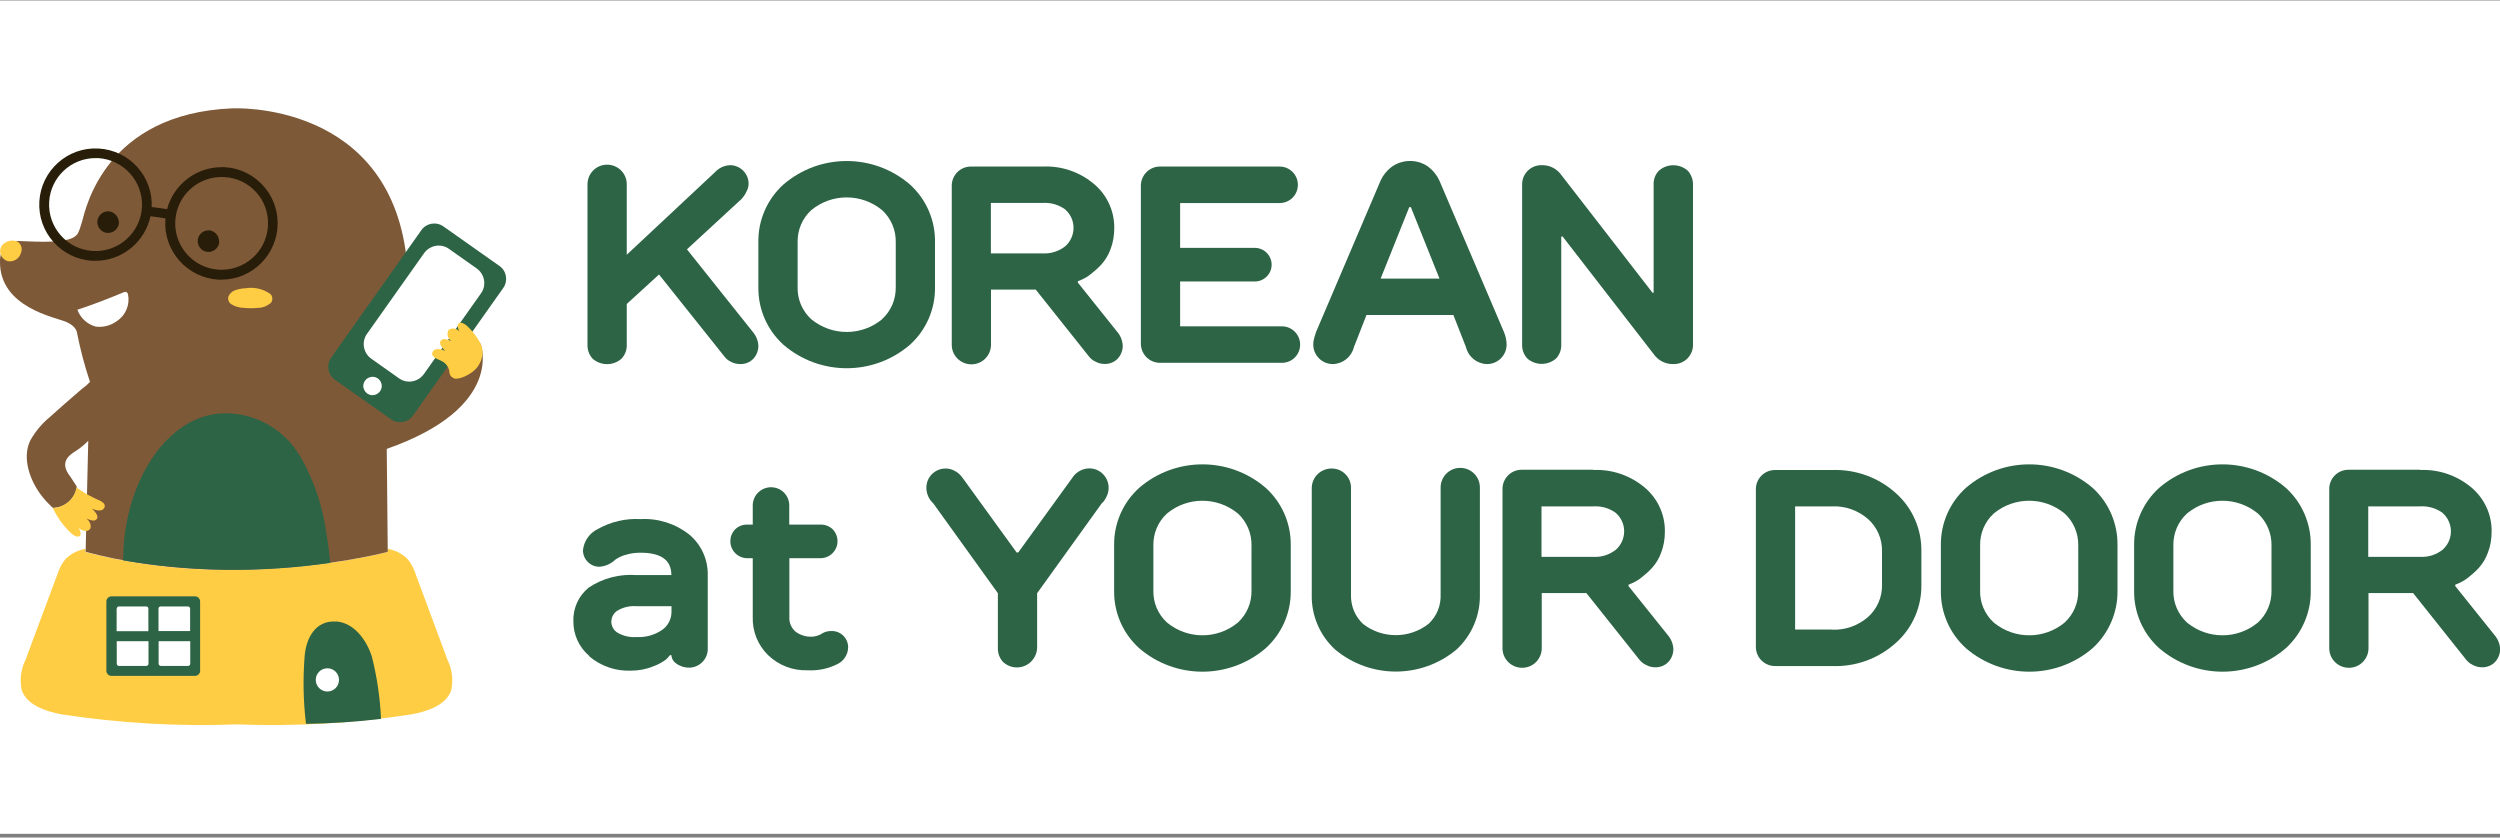 <?xml version="1.0" encoding="UTF-8"?>
<svg xmlns="http://www.w3.org/2000/svg" width="600" height="201" viewBox="0 0 600 201" fill="none">
  <rect x="0" y="0" width="600" height="201" fill="#808080" stroke="none"/>
  <rect width="600" height="200" transform="translate(0 0.117)" fill="white"></rect>
  <g clip-path="url(#clip0_764_284869)">
    <path d="M164.85 59.822L180.66 79.641C181.47 80.571 181.95 81.77 182.01 82.999C182.01 84.139 181.59 85.248 180.81 86.088C180 86.957 178.83 87.407 177.66 87.377C176.97 87.377 176.28 87.227 175.68 86.957C175.2 86.747 174.75 86.477 174.36 86.118L173.97 85.698L158.16 65.879L150.42 72.955V82.699C150.48 83.959 150.03 85.158 149.16 86.088C147.18 87.827 144.21 87.827 142.23 86.088C141.39 85.158 140.94 83.959 141 82.699V44.35C140.94 41.742 142.98 39.583 145.59 39.523C148.2 39.463 150.36 41.502 150.42 44.11C150.42 44.2 150.42 44.26 150.42 44.35V61.141L171.6 41.322C172.56 40.272 173.88 39.673 175.29 39.643C177.69 39.703 179.61 41.622 179.67 44.02C179.67 44.65 179.52 45.28 179.22 45.849C179.01 46.359 178.71 46.839 178.38 47.259L177.99 47.738L164.85 59.852V59.822Z" fill="#2C6445"></path>
    <path d="M224.4 68.877C224.49 74.154 222.3 79.192 218.4 82.73C209.67 90.256 196.74 90.256 188.01 82.73C184.11 79.192 181.92 74.154 182.01 68.877V58.143C181.92 52.866 184.11 47.828 188.01 44.29C196.74 36.764 209.67 36.764 218.4 44.29C222.3 47.828 224.49 52.866 224.4 58.143V68.877ZM211.71 76.583C213.87 74.604 215.04 71.816 214.98 68.877V58.143C215.04 55.234 213.87 52.416 211.71 50.437C206.76 46.359 199.62 46.359 194.7 50.437C192.54 52.416 191.37 55.205 191.43 58.143V68.907C191.34 71.816 192.54 74.634 194.7 76.613C199.65 80.691 206.79 80.691 211.71 76.613" fill="#2C6445"></path>
    <path d="M250.26 39.973C254.79 39.763 259.23 41.292 262.68 44.26C265.74 46.899 267.48 50.737 267.42 54.755C267.42 56.494 267.15 58.203 266.52 59.822C266.04 61.171 265.29 62.401 264.33 63.48C263.55 64.32 262.68 65.099 261.78 65.789C261.12 66.328 260.4 66.778 259.62 67.108L258.69 67.498V67.828L268.11 79.611C268.92 80.541 269.4 81.74 269.46 82.969C269.46 84.109 269.04 85.218 268.26 86.058C267.45 86.927 266.28 87.377 265.11 87.347C264.42 87.347 263.73 87.197 263.13 86.897C262.65 86.687 262.2 86.418 261.81 86.058L261.42 85.638L248.58 69.507H237.84V82.61C237.9 85.218 235.86 87.377 233.25 87.437C230.64 87.497 228.48 85.458 228.42 82.85C228.42 82.76 228.42 82.7 228.42 82.61V44.68C228.36 42.132 230.37 40.033 232.89 39.973C232.98 39.973 233.04 39.973 233.13 39.973H250.29H250.26ZM255.72 50.317C254.16 49.148 252.21 48.578 250.26 48.698H237.81V60.811H250.26C252.21 60.931 254.13 60.302 255.66 59.102C258.09 56.944 258.33 53.225 256.17 50.797C256.02 50.617 255.87 50.467 255.69 50.317" fill="#2C6445"></path>
    <path d="M283.23 48.728V59.492H301.05C303.27 59.432 305.13 61.201 305.19 63.42C305.25 65.639 303.48 67.498 301.26 67.558C301.2 67.558 301.11 67.558 301.05 67.558H283.23V78.322H307.77C310.17 78.382 312.09 80.391 312.03 82.82C311.97 85.158 310.11 87.017 307.77 87.077H278.52C275.97 87.137 273.87 85.128 273.81 82.58C273.81 82.52 273.81 82.43 273.81 82.37V44.68C273.75 42.132 275.76 40.033 278.28 39.973C278.37 39.973 278.43 39.973 278.52 39.973H307.11C309.51 39.973 311.49 41.922 311.49 44.35C311.49 46.779 309.54 48.728 307.11 48.728H283.23Z" fill="#2C6445"></path>
    <path d="M342.75 40.003C343.92 40.872 344.85 42.011 345.45 43.331L360.93 79.641C361.35 80.601 361.56 81.62 361.59 82.67C361.59 85.278 359.49 87.377 356.88 87.377C354.48 87.317 352.41 85.668 351.84 83.329L348.81 75.593H327.96L324.93 83.329C324.36 85.668 322.29 87.317 319.89 87.377C317.28 87.377 315.18 85.278 315.18 82.67C315.18 82.22 315.24 81.77 315.36 81.32C315.45 80.9 315.57 80.511 315.72 80.121L315.87 79.641L331.35 43.331C331.95 42.011 332.88 40.872 334.05 40.003C336.69 38.174 340.17 38.174 342.78 40.003M331.35 66.868H345.48L338.61 49.717H338.22L331.35 66.868Z" fill="#2C6445"></path>
    <path d="M396.87 70.226V44.35C396.81 43.091 397.26 41.862 398.13 40.962C400.11 39.223 403.08 39.223 405.06 40.962C405.9 41.892 406.35 43.121 406.32 44.35V82.67C406.38 85.218 404.37 87.317 401.85 87.377C401.76 87.377 401.7 87.377 401.61 87.377C399.75 87.437 397.98 86.538 396.9 85.008L375.03 56.764H374.7V82.64C374.76 83.899 374.31 85.098 373.47 86.028C371.49 87.767 368.52 87.767 366.54 86.028C365.7 85.098 365.25 83.899 365.31 82.64V44.35C365.25 41.802 367.26 39.703 369.81 39.643C369.87 39.643 369.96 39.643 370.02 39.643C371.88 39.583 373.65 40.483 374.73 42.012L396.6 70.256H396.93L396.87 70.226Z" fill="#2C6445"></path>
    <path d="M141.45 157.449C138.99 155.38 137.58 152.322 137.61 149.114C137.49 145.995 138.87 142.967 141.3 141.018C144.66 138.769 148.71 137.72 152.73 138.02H161.13C161.13 134.421 158.67 132.652 153.72 132.652C152.61 132.652 151.47 132.772 150.39 133.102C149.64 133.282 148.95 133.552 148.26 133.942L147.66 134.332C146.67 135.291 145.35 135.891 143.97 136.011C141.81 136.101 140.01 134.392 139.92 132.263C139.92 132.173 139.92 132.083 139.92 131.993C140.16 129.804 141.51 127.915 143.49 126.956C146.61 125.216 150.15 124.377 153.72 124.587C157.98 124.347 162.18 125.696 165.51 128.365C168.36 130.793 169.95 134.362 169.86 138.109V155.86C169.8 158.259 167.88 160.148 165.48 160.238C164.37 160.268 163.26 159.938 162.36 159.278C161.64 158.828 161.19 158.079 161.13 157.239H160.8C160.59 157.509 160.26 157.839 159.87 158.259C158.94 158.948 157.92 159.518 156.81 159.908C155.1 160.627 153.27 160.957 151.41 160.957C147.78 161.107 144.21 159.878 141.45 157.539M158.91 151.182C160.32 150.193 161.16 148.574 161.16 146.835V145.486H152.76C151.17 145.366 149.58 145.725 148.2 146.535C146.73 147.434 146.28 149.383 147.18 150.823C147.42 151.242 147.78 151.572 148.2 151.842C149.58 152.652 151.17 153.011 152.76 152.892C154.95 153.011 157.11 152.412 158.91 151.182Z" fill="#2C6445"></path>
    <path d="M176.43 127.045C177.21 126.296 178.23 125.876 179.31 125.906H180.66V121.199C180.72 118.8 182.73 116.881 185.16 116.941C187.5 117.001 189.36 118.86 189.42 121.199V125.906H196.83C197.91 125.846 198.96 126.236 199.77 126.955C201.39 128.545 201.42 131.123 199.83 132.742C199.05 133.552 197.97 133.972 196.86 133.972H189.45V148.094C189.36 149.443 189.93 150.763 190.98 151.632C192.09 152.442 193.44 152.861 194.82 152.801C195.21 152.801 195.6 152.741 195.99 152.622C196.29 152.532 196.56 152.442 196.83 152.322L197.16 152.112C197.85 151.662 198.69 151.422 199.5 151.452C201.66 151.362 203.46 153.041 203.55 155.2C203.55 155.29 203.55 155.38 203.55 155.47C203.49 157.089 202.56 158.558 201.12 159.308C198.87 160.477 196.32 161.017 193.77 160.867C190.26 160.987 186.87 159.668 184.35 157.239C181.89 154.84 180.54 151.512 180.66 148.094V133.972H179.31C177.06 133.942 175.23 132.083 175.29 129.834C175.29 128.784 175.71 127.795 176.43 127.045Z" fill="#2C6445"></path>
    <path d="M264.72 113.793C265.62 114.692 266.1 115.892 266.07 117.151C266.07 117.781 265.92 118.38 265.68 118.95C265.47 119.46 265.2 119.939 264.87 120.359L264.39 120.839L248.91 142.367V155.47C248.82 158.139 246.6 160.268 243.9 160.178C242.73 160.148 241.59 159.668 240.72 158.858C239.88 157.929 239.43 156.729 239.49 155.47V142.367L224.01 120.839C222.96 119.879 222.36 118.56 222.33 117.151C222.27 114.602 224.28 112.503 226.83 112.443C226.89 112.443 226.98 112.443 227.04 112.443C227.76 112.443 228.48 112.653 229.14 113.013C229.71 113.313 230.22 113.703 230.61 114.182L231.09 114.782L243.99 132.593H244.38L257.28 114.782C258.15 113.373 259.65 112.473 261.33 112.413C262.59 112.383 263.82 112.863 264.69 113.763" fill="#2C6445"></path>
    <path d="M309.78 141.707C309.87 146.985 307.68 152.022 303.78 155.56C295.05 163.086 282.12 163.086 273.39 155.56C269.49 152.022 267.3 146.985 267.39 141.707V130.943C267.3 125.666 269.49 120.629 273.39 117.091C282.12 109.565 295.05 109.565 303.78 117.091C307.68 120.629 309.87 125.666 309.78 130.943V141.707ZM297.09 149.413C299.25 147.434 300.42 144.646 300.36 141.707V130.943C300.42 128.035 299.25 125.216 297.09 123.237C292.14 119.16 285 119.16 280.08 123.237C277.92 125.216 276.75 128.005 276.81 130.943V141.707C276.72 144.616 277.92 147.434 280.08 149.413C285.03 153.491 292.17 153.491 297.09 149.413Z" fill="#2C6445"></path>
    <path d="M322.89 113.792C323.79 114.692 324.27 115.891 324.24 117.151V142.697C324.15 145.365 325.2 147.944 327.12 149.743C331.74 153.341 338.25 153.341 342.87 149.713C344.82 147.884 345.87 145.305 345.75 142.607V117.121C345.69 114.512 347.73 112.353 350.34 112.293C352.95 112.233 355.11 114.272 355.17 116.881C355.17 116.971 355.17 117.031 355.17 117.121V142.607C355.29 147.644 353.25 152.472 349.56 155.89C341.13 162.936 328.86 162.936 320.43 155.89C316.74 152.502 314.7 147.674 314.82 142.697V117.151C314.82 114.512 317.01 112.413 319.62 112.443C320.85 112.443 322.02 112.923 322.89 113.792Z" fill="#2C6445"></path>
    <path d="M382.41 112.803C386.94 112.593 391.38 114.152 394.83 117.091C397.89 119.729 399.63 123.567 399.57 127.585C399.57 129.324 399.3 131.033 398.67 132.652C398.19 134.002 397.44 135.231 396.48 136.31C395.7 137.15 394.83 137.93 393.93 138.619C393.27 139.159 392.55 139.579 391.77 139.938L390.84 140.328V140.658L400.26 152.412C401.07 153.341 401.55 154.541 401.61 155.77C401.61 156.909 401.19 158.019 400.41 158.858C399.6 159.728 398.43 160.178 397.26 160.148C396.57 160.148 395.88 159.998 395.28 159.698C394.8 159.488 394.35 159.218 393.96 158.858L393.57 158.468L380.73 142.337H370.02V155.44C370.08 158.049 368.04 160.208 365.43 160.267C362.82 160.327 360.66 158.289 360.6 155.68C360.6 155.59 360.6 155.53 360.6 155.44V117.451C360.54 114.902 362.55 112.803 365.07 112.743C365.16 112.743 365.22 112.743 365.31 112.743H382.47L382.41 112.803ZM387.87 123.148C386.31 121.978 384.36 121.408 382.41 121.528H369.96V133.642H382.41C384.36 133.762 386.28 133.132 387.81 131.933C390.24 129.774 390.48 126.056 388.32 123.627C388.17 123.447 388.02 123.297 387.84 123.148" fill="#2C6445"></path>
    <path d="M439.65 112.803C445.35 112.593 450.9 114.602 455.1 118.44C459.03 121.978 461.22 127.075 461.13 132.352V140.298C461.22 145.575 459.03 150.673 455.1 154.211C450.9 158.049 445.35 160.087 439.65 159.848H426.119C423.569 159.908 421.47 157.899 421.41 155.38C421.41 155.29 421.41 155.23 421.41 155.14V117.51C421.35 114.962 423.36 112.863 425.91 112.803C425.97 112.803 426.059 112.803 426.119 112.803H439.65ZM439.65 151.122C442.83 151.272 445.95 150.163 448.35 148.064C450.54 146.085 451.77 143.237 451.68 140.298V132.352C451.77 129.414 450.54 126.566 448.35 124.587C445.95 122.488 442.83 121.378 439.65 121.528H430.83V151.092H439.65V151.122Z" fill="#2C6445"></path>
    <path d="M508.2 141.707C508.29 146.955 506.1 152.022 502.23 155.56C493.5 163.086 480.57 163.086 471.81 155.56C467.91 152.022 465.72 146.985 465.81 141.707V130.943C465.72 125.666 467.91 120.629 471.81 117.091C480.54 109.565 493.47 109.565 502.23 117.091C506.13 120.629 508.29 125.666 508.2 130.943V141.707ZM495.51 149.413C497.67 147.434 498.84 144.646 498.78 141.707V130.943C498.84 128.035 497.67 125.216 495.51 123.237C490.56 119.16 483.42 119.16 478.5 123.237C476.34 125.216 475.17 128.005 475.23 130.943V141.707C475.14 144.616 476.34 147.434 478.5 149.413C483.45 153.491 490.59 153.491 495.51 149.413Z" fill="#2C6445"></path>
    <path d="M554.58 141.707C554.67 146.955 552.48 152.022 548.61 155.56C539.88 163.086 526.95 163.086 518.19 155.56C514.29 152.022 512.1 146.985 512.19 141.707V130.943C512.1 125.666 514.29 120.629 518.19 117.091C526.92 109.565 539.85 109.565 548.61 117.091C552.51 120.629 554.67 125.666 554.58 130.943V141.707ZM541.89 149.413C544.05 147.434 545.22 144.646 545.16 141.707V130.943C545.22 128.035 544.05 125.216 541.89 123.237C536.94 119.16 529.8 119.16 524.88 123.237C522.72 125.216 521.55 128.005 521.61 130.943V141.707C521.52 144.616 522.72 147.434 524.88 149.413C529.83 153.491 536.97 153.491 541.89 149.413Z" fill="#2C6445"></path>
    <path d="M580.83 112.803C585.36 112.593 589.8 114.152 593.25 117.091C596.31 119.729 598.05 123.567 597.99 127.585C597.99 129.324 597.72 131.033 597.09 132.652C596.61 134.002 595.86 135.231 594.9 136.31C594.12 137.15 593.25 137.93 592.35 138.619C591.69 139.159 590.97 139.579 590.19 139.938L589.26 140.328V140.658L598.68 152.412C599.49 153.341 599.97 154.541 600.03 155.77C600.03 156.909 599.61 158.019 598.83 158.858C598.02 159.728 596.85 160.178 595.68 160.148C594.99 160.148 594.3 159.998 593.7 159.698C593.22 159.488 592.77 159.218 592.38 158.858L591.99 158.468L579.15 142.337H568.44V155.44C568.5 158.049 566.46 160.208 563.85 160.267C561.24 160.327 559.08 158.289 559.02 155.68C559.02 155.59 559.02 155.53 559.02 155.44V117.451C558.96 114.902 560.97 112.803 563.52 112.743C563.58 112.743 563.67 112.743 563.73 112.743H580.86L580.83 112.803ZM586.29 123.148C584.73 121.978 582.78 121.408 580.83 121.528H568.38V133.642H580.83C582.78 133.762 584.7 133.132 586.23 131.933C588.66 129.774 588.9 126.086 586.74 123.627C586.59 123.447 586.44 123.297 586.26 123.148" fill="#2C6445"></path>
    <path d="M20.49 132.473V131.693C20.25 131.753 20.04 131.813 19.89 131.843C18.27 132.233 16.8 133.072 15.66 134.242C14.85 135.261 14.22 136.431 13.83 137.69C11.46 144.046 9.09 150.403 6.72 156.76C6.54 157.269 6.33 157.779 6.15 158.319C5.01 160.567 4.68 163.176 5.22 165.665C6.48 169.233 10.89 170.702 14.79 171.452C28.68 173.58 42.72 174.39 56.76 173.85C70.8 174.39 84.84 173.58 98.73 171.452C102.63 170.732 107.07 169.233 108.3 165.665C108.84 163.176 108.51 160.597 107.37 158.319L106.8 156.76L99.72 137.69C99.33 136.431 98.7 135.291 97.89 134.242C96.72 133.072 95.25 132.233 93.66 131.843L93 131.663V132.473C93 132.473 56.85 142.187 20.49 132.473Z" fill="#FFCD44"></path>
    <path d="M80.67 149.174C75.75 148.814 73.47 153.101 73.11 157.479C72.69 162.906 72.78 168.333 73.44 173.73C79.47 173.64 85.47 173.251 91.44 172.531C91.23 167.494 90.48 162.486 89.25 157.599C88.02 153.701 85.05 149.473 80.67 149.144" fill="#2C6445"></path>
    <path d="M81.36 163.176C81.36 164.735 80.1 165.965 78.57 165.965C77.04 165.965 75.78 164.705 75.78 163.176C75.78 161.617 77.04 160.388 78.57 160.388C80.13 160.388 81.36 161.647 81.36 163.176Z" fill="white"></path>
    <path d="M55.74 26C55.74 26 94.41 23.961 97.74 63.66C98.61 73.824 96.99 84.079 93.03 93.494C92.76 93.973 92.61 94.483 92.67 95.023V96.642C92.67 96.642 102.06 96.642 107.34 85.518L115.32 82.43C115.32 82.43 121.44 97.691 92.82 107.736L93.06 132.443C93.06 132.443 56.91 142.157 20.55 132.443L21.18 105.787C20.31 106.687 19.32 107.496 18.27 108.186C16.59 109.235 14.13 110.914 16.86 114.362L18.33 116.611C18.42 116.761 18.45 116.971 18.42 117.151C17.85 119.849 15.54 121.798 12.78 121.888C12.57 121.888 12.12 121.319 11.97 121.199C11.28 120.539 10.65 119.849 10.08 119.1C7.29 115.562 5.16 110.015 7.29 105.667C8.52 103.508 10.11 101.589 12.03 100.03C13.95 98.291 15.9 96.582 17.85 94.903L19.62 93.374C20.34 92.864 21 92.294 21.6 91.665C20.31 87.797 19.26 83.839 18.48 79.851C18.48 79.851 18.42 78.382 15.93 77.272C13.44 76.163 -0.18 73.854 -0 62.7C-0 62.7 -0.27 57.633 4.59 57.843C9.45 58.053 16.86 58.473 18.45 56.314C18.45 56.314 18.84 56.254 19.71 53.135C20.58 50.017 25.26 27.289 55.74 26Z" fill="#7E5938"></path>
    <path d="M64.89 72.835C65.52 72.205 65.52 71.186 64.89 70.556C64.89 70.556 64.83 70.496 64.8 70.496C63.09 69.327 61.02 68.847 58.98 69.177C58.05 69.207 57.15 69.387 56.28 69.717C55.62 69.987 55.08 70.526 54.81 71.186C54.63 71.876 54.9 72.595 55.47 72.985C56.37 73.555 57.42 73.855 58.5 73.885C59.64 74.004 60.81 74.004 61.95 73.885C63 73.885 64.02 73.495 64.86 72.805" fill="#FFCD44"></path>
    <path d="M4.17 57.933H4.08C2.73 57.423 1.23 57.903 0.36 59.042C-0.33 60.242 0.12 61.771 1.29 62.431C1.5 62.55 1.71 62.64 1.95 62.7C3.3 62.91 4.62 62.071 5.01 60.751C5.46 59.732 5.1 58.533 4.14 57.933" fill="#FFCD44"></path>
    <path d="M28.41 54.155C27.93 55.504 26.46 56.224 25.11 55.774C23.76 55.294 23.04 53.825 23.49 52.476C23.91 51.246 25.2 50.497 26.49 50.767C27.96 51.187 28.83 52.686 28.44 54.155" fill="#281D09"></path>
    <path d="M52.5 58.712C52.02 60.062 50.55 60.781 49.2 60.331C47.85 59.882 47.13 58.383 47.58 57.033C48 55.804 49.29 55.084 50.58 55.324C52.05 55.744 52.92 57.243 52.5 58.712Z" fill="#281D09"></path>
    <path d="M18.57 74.334C22.35 73.105 26.04 71.665 29.7 70.136C29.91 70.046 30.12 70.016 30.33 70.076C30.54 70.196 30.66 70.406 30.72 70.616C31.23 73.105 30.18 75.653 28.08 77.032C26.61 78.142 24.78 78.621 22.95 78.382C20.91 77.812 19.29 76.313 18.57 74.334Z" fill="white"></path>
    <path d="M12.69 121.918C13.74 124.227 15.24 126.266 17.1 128.005C17.73 128.574 18.66 129.054 19.14 128.634C19.62 128.215 19.23 127.345 18.87 126.655C19.65 127.495 21 127.705 21.54 127.045C22.08 126.386 21.63 125.036 20.67 124.407C21.15 124.647 21.66 124.826 22.2 124.916C22.65 125.036 23.13 124.796 23.34 124.377C23.58 123.657 22.77 122.698 22.02 122.038C22.59 122.338 23.25 122.518 23.91 122.518C24.45 122.518 24.93 122.218 25.11 121.708C25.32 120.959 24.6 120.479 24.03 120.179C23.58 119.939 23.1 119.789 22.65 119.549C21.15 118.83 19.71 117.96 18.33 116.971C18.33 117.031 18.33 117.121 18.33 117.181C17.76 119.879 15.45 121.828 12.69 121.918Z" fill="#FFCD44"></path>
    <path d="M53.94 40.333C47.55 39.973 41.789 44.23 40.23 50.437C38.91 50.137 36.209 49.867 36.209 49.867C36.63 42.521 30.989 36.255 23.669 35.835C16.32 35.415 10.05 41.052 9.63 48.368C9.21 55.684 14.819 61.951 22.14 62.401C22.38 62.401 22.649 62.401 22.919 62.401C29.25 62.401 34.709 57.903 35.969 51.696C36.27 51.696 39.239 52.116 39.93 52.266C39.93 52.476 39.87 52.656 39.87 52.866C39.45 60.212 45.09 66.478 52.41 66.928C52.65 66.928 52.919 66.928 53.16 66.928C60.51 66.928 66.45 60.901 66.45 53.555C66.45 46.539 60.929 40.722 53.91 40.303M34.23 49.718C33.87 55.954 28.529 60.752 22.259 60.392C16.02 60.032 11.22 54.695 11.579 48.428C11.909 42.431 16.89 37.724 22.89 37.724C23.099 37.724 23.309 37.724 23.549 37.724C29.79 38.114 34.559 43.451 34.23 49.688M64.469 54.215C64.109 60.452 58.739 65.219 52.499 64.859C46.26 64.499 41.489 59.132 41.849 52.896C42.209 46.659 47.55 41.892 53.79 42.252C59.999 42.551 64.799 47.828 64.469 54.035C64.469 54.095 64.469 54.155 64.469 54.215Z" fill="#281D09"></path>
    <path d="M53.94 40.333C47.55 39.973 41.789 44.23 40.23 50.437C38.91 50.137 36.209 49.867 36.209 49.867C36.63 42.521 30.989 36.255 23.669 35.835C16.32 35.415 10.05 41.052 9.63 48.368C9.21 55.684 14.819 61.951 22.14 62.401C22.38 62.401 22.649 62.401 22.919 62.401C29.25 62.401 34.709 57.903 35.969 51.696C36.27 51.696 39.24 52.116 39.93 52.266C39.93 52.476 39.87 52.656 39.87 52.866C39.45 60.212 45.09 66.478 52.41 66.928C52.65 66.928 52.919 66.928 53.16 66.928C60.51 66.928 66.45 60.901 66.45 53.555C66.45 46.539 60.929 40.722 53.91 40.303L53.94 40.333ZM34.26 49.748C33.9 55.984 28.559 60.782 22.29 60.422C16.049 60.062 11.249 54.725 11.61 48.458C11.94 42.461 16.919 37.754 22.919 37.754C23.13 37.754 23.34 37.754 23.579 37.754C29.82 38.144 34.59 43.481 34.26 49.718V49.748ZM64.499 54.275C64.139 60.512 58.77 65.279 52.529 64.919C46.289 64.559 41.52 59.192 41.88 52.956C42.239 46.719 47.58 41.952 53.82 42.312C60.03 42.611 64.829 47.889 64.499 54.095C64.499 54.155 64.499 54.215 64.499 54.245V54.275Z" stroke="#281D09" stroke-width="0.38" stroke-miterlimit="10"></path>
    <path d="M71.969 109.415C67.889 102.489 60.179 98.531 52.169 99.28C49.319 99.64 46.559 100.63 44.16 102.219C35.94 107.556 30.93 118.5 29.82 129.324C29.669 130.733 29.579 132.862 29.52 134.481C45.989 137.3 62.789 137.51 79.29 135.081C79.019 132.802 78.689 129.984 78.329 127.945C77.43 121.408 75.299 115.112 71.999 109.385" fill="#2C6445"></path>
    <path d="M120.78 69.117L99.12 99.73C97.92 101.439 95.55 101.829 93.84 100.63L80.37 91.125C78.66 89.925 78.27 87.557 79.47 85.848L101.13 55.234C102.33 53.525 104.7 53.135 106.41 54.335L119.88 63.84C121.59 65.039 121.98 67.408 120.78 69.117Z" fill="#2C6445"></path>
    <path d="M115.44 70.406L101.73 89.776C100.35 91.695 97.68 92.174 95.76 90.795L89.1 86.088C87.18 84.708 86.7 82.04 88.08 80.121L101.79 60.751C103.17 58.832 105.84 58.352 107.76 59.732L114.42 64.439C116.34 65.819 116.82 68.487 115.44 70.406Z" fill="white"></path>
    <path d="M87.27 93.134C87.54 94.333 88.74 95.083 89.91 94.783C91.08 94.483 91.86 93.314 91.56 92.144C91.29 90.945 90.09 90.195 88.92 90.495C87.72 90.765 86.97 91.965 87.24 93.134" fill="white"></path>
    <path d="M109.62 90.915C108.66 90.915 107.88 90.195 107.85 89.236C107.85 89.236 107.85 89.206 107.85 89.176C107.7 88.126 107.07 87.227 106.11 86.717C105.69 86.447 105.21 86.327 104.76 86.087C104.22 85.788 103.5 85.308 103.77 84.558C103.98 84.049 104.49 83.749 105.03 83.779C105.69 83.779 106.32 83.929 106.89 84.258C106.17 83.599 105.39 82.639 105.69 81.92C105.93 81.5 106.41 81.29 106.86 81.38C107.37 81.47 107.88 81.65 108.36 81.89C107.46 81.32 107.13 80.181 107.64 79.221C108.45 78.591 109.65 78.771 110.25 79.581C109.92 78.891 109.62 77.992 110.1 77.602C110.58 77.212 111.51 77.662 112.11 78.232C113.16 79.221 114.06 80.331 114.81 81.53C115.29 82.249 115.62 83.029 115.77 83.869C116.01 86.177 114.9 88.396 112.89 89.596C111.99 90.195 111 90.645 109.95 90.855C109.8 90.855 109.68 90.855 109.53 90.855" fill="#FFCD44"></path>
    <path d="M46.89 144.046H26.28V161.017H46.89V144.046Z" fill="white"></path>
    <path d="M48.03 151.482V144.346C48.03 143.686 47.49 143.117 46.8 143.117H26.76C26.1 143.117 25.53 143.656 25.53 144.346V160.987C25.53 161.647 26.07 162.216 26.76 162.216H46.8C47.46 162.216 48.03 161.677 48.03 161.017V151.482ZM38.55 145.545H45.09C45.39 145.545 45.6 145.785 45.63 146.055V151.452H38.04V146.055C38.04 145.755 38.28 145.545 38.58 145.545M28.02 146.085C28.02 145.785 28.26 145.545 28.53 145.545H35.1C35.4 145.545 35.61 145.785 35.61 146.085V151.482H27.99V146.085H28.02ZM35.1 159.818H28.53C28.23 159.818 28.02 159.578 28.02 159.278V153.881H35.64V159.278C35.64 159.578 35.4 159.788 35.13 159.818M45.66 159.278C45.66 159.578 45.42 159.818 45.15 159.818H38.61C38.31 159.818 38.07 159.578 38.07 159.278V153.881H45.66V159.278Z" fill="#2C6445"></path>
  </g>
  <defs>
    <clipPath id="clip0_764_284869">
      <rect width="600" height="148" fill="white" transform="translate(0 26)"></rect>
    </clipPath>
  </defs>
</svg>
